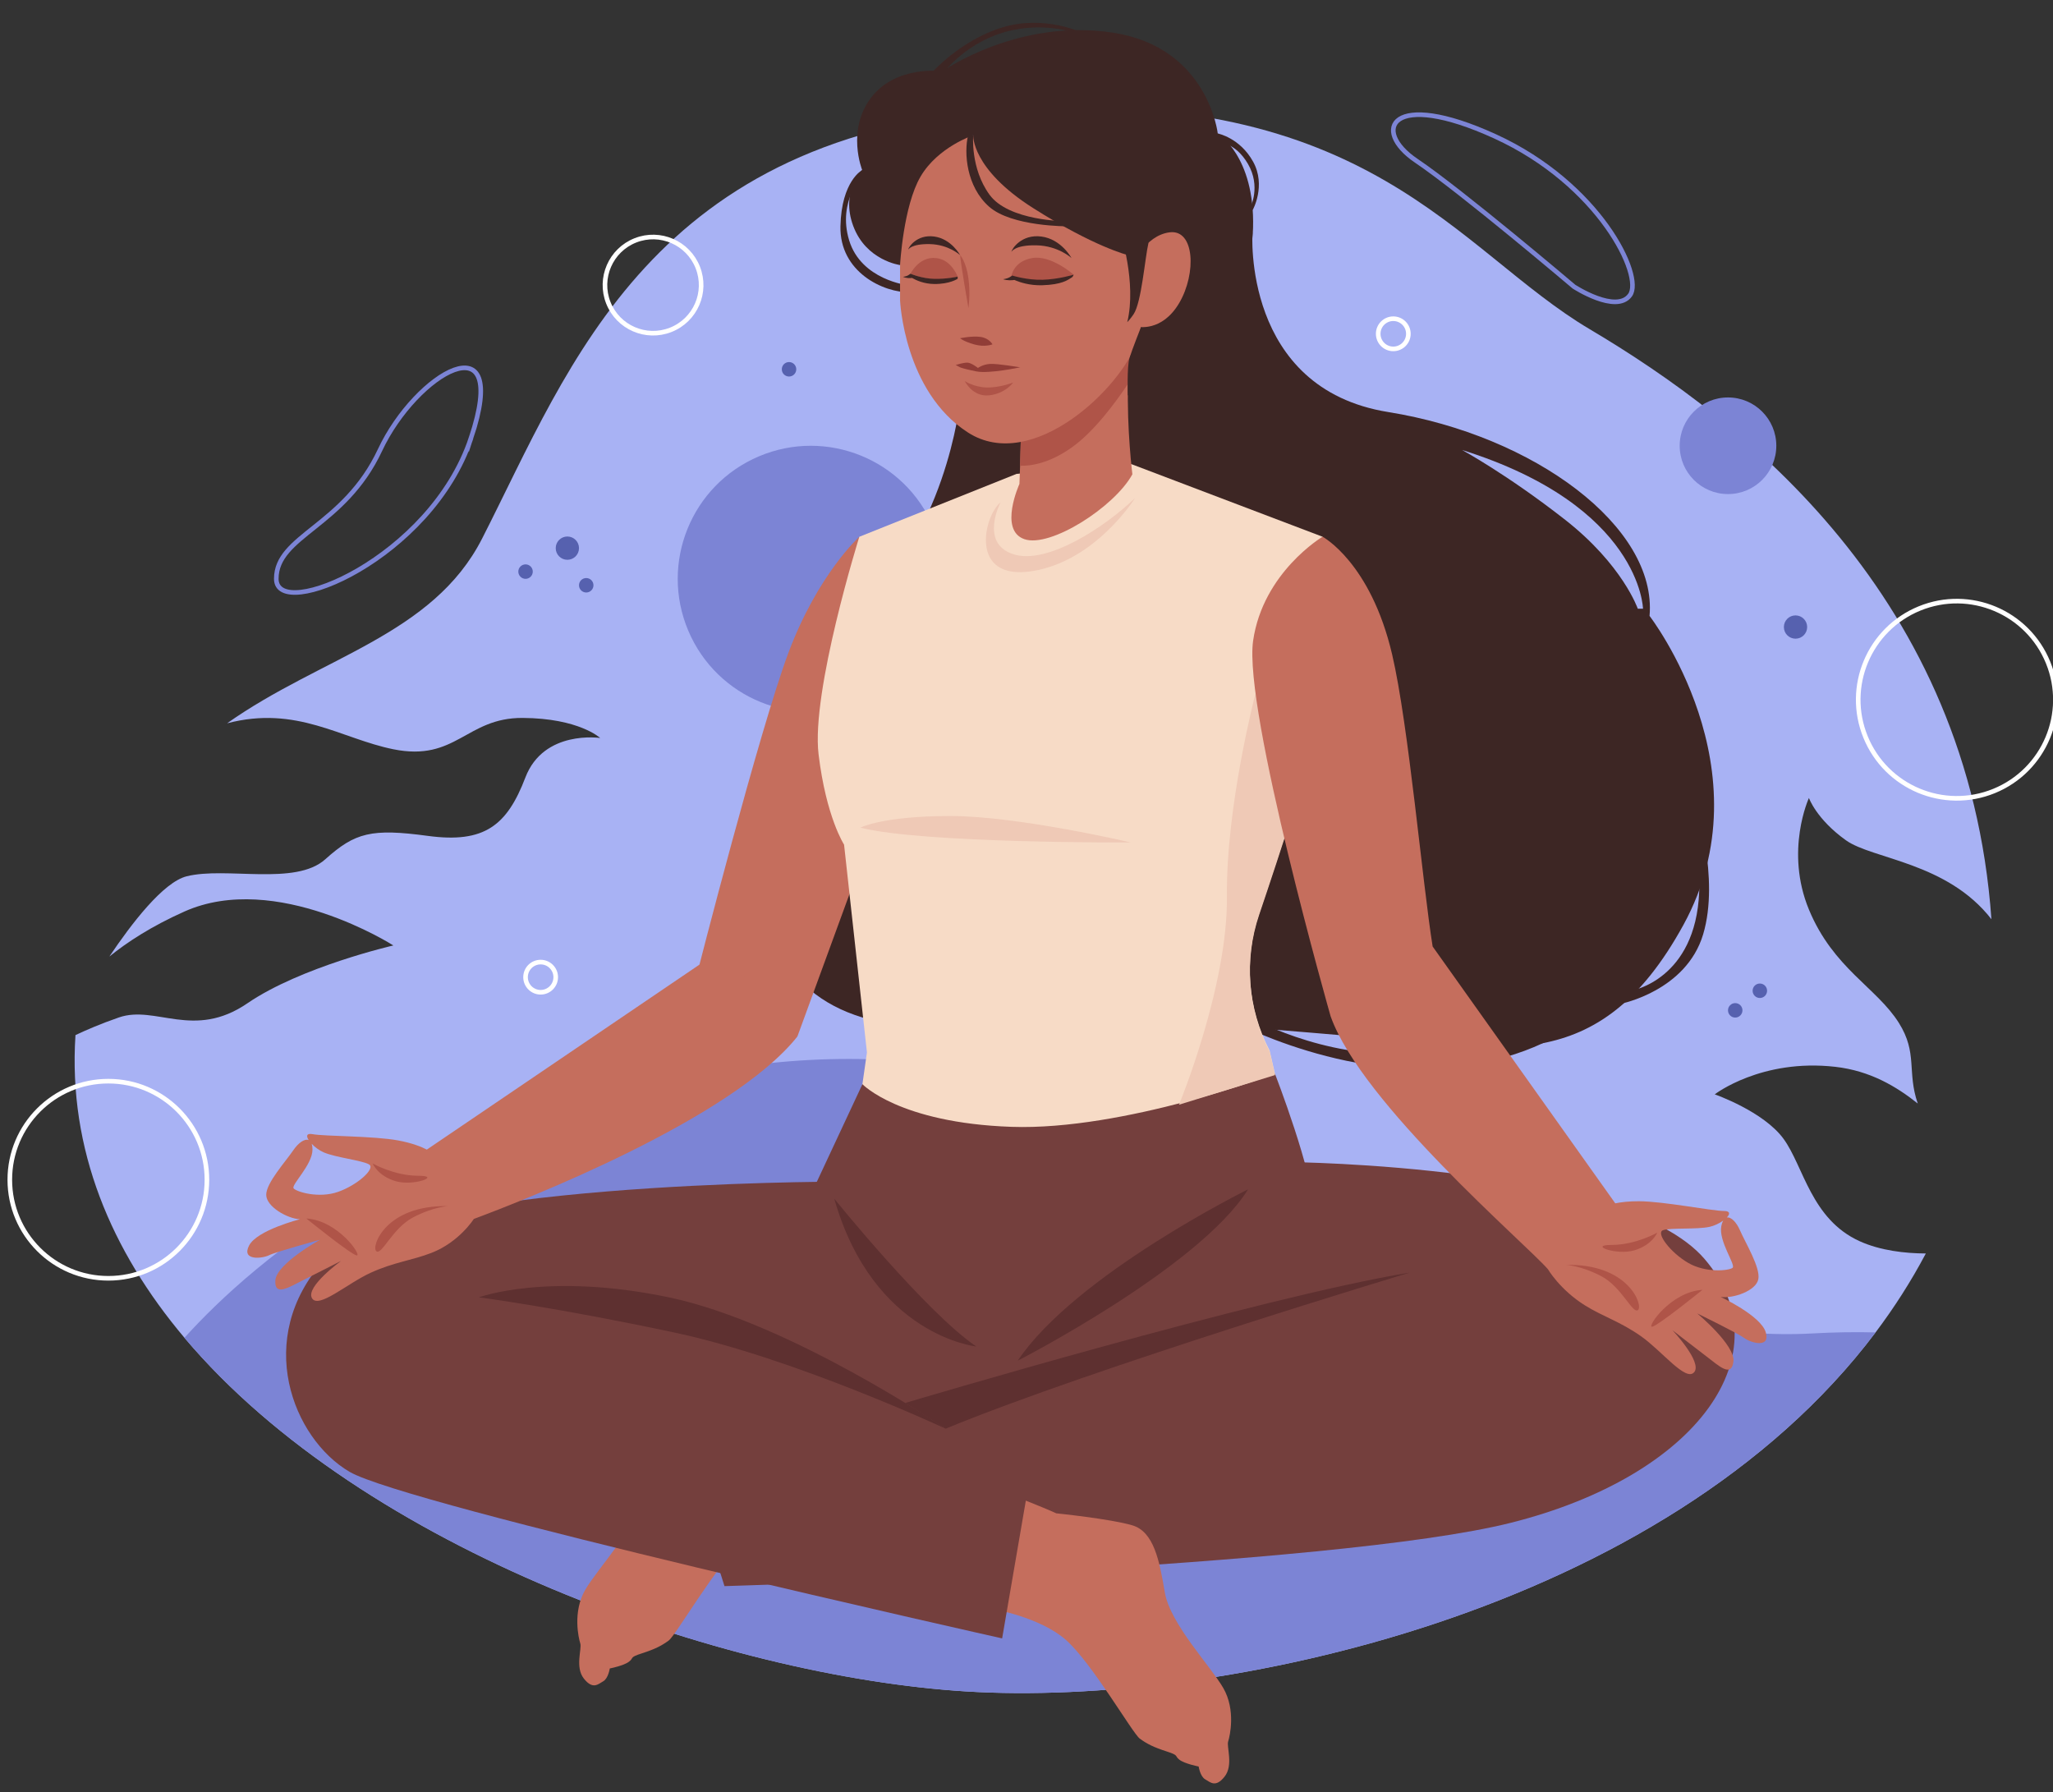 <?xml version="1.0" encoding="UTF-8" standalone="no"?>
<!-- Created with Inkscape (http://www.inkscape.org/) -->

<svg
   width="118mm"
   height="103mm"
   viewBox="0 0 118 103"
   version="1.1"
   id="svg1"
   xml:space="preserve"
   inkscape:version="1.3 (0e150ed6c4, 2023-07-21)"
   sodipodi:docname="launding.svg"
   xmlns:inkscape="http://www.inkscape.org/namespaces/inkscape"
   xmlns:sodipodi="http://sodipodi.sourceforge.net/DTD/sodipodi-0.dtd"
   xmlns="http://www.w3.org/2000/svg"
   xmlns:svg="http://www.w3.org/2000/svg"><rect x="0" y="0" width="118" height="103" fill="#333333" stroke="none"/><sodipodi:namedview
     id="namedview1"
     pagecolor="#ffffff"
     bordercolor="#000000"
     borderopacity="0.25"
     inkscape:showpageshadow="2"
     inkscape:pageopacity="0.0"
     inkscape:pagecheckerboard="0"
     inkscape:deskcolor="#d1d1d1"
     inkscape:document-units="mm"
     inkscape:zoom="0.69219276"
     inkscape:cx="397.28818"
     inkscape:cy="561.25984"
     inkscape:window-width="1920"
     inkscape:window-height="991"
     inkscape:window-x="-9"
     inkscape:window-y="-9"
     inkscape:window-maximized="1"
     inkscape:current-layer="g1" /><defs
     id="defs1" /><g
     inkscape:label="Calque 1"
     inkscape:groupmode="layer"
     id="layer1"><g
       id="g1"
       transform="matrix(0.265,0,0,0.265,48.908,99.173)"><g
         id="OBJECT"
         transform="translate(-348.169,-41.896)">&#10;	<g
   id="g12"
   transform="translate(143.024,-397.288)">&#10;		<path
   style="fill:#a8b2f4"
   d="m 423.951,334.143 c -10.56,-4.769 -12.167,-16.248 -16.529,-22.216 -4.362,-5.969 -14.922,-9.642 -14.922,-9.642 0,0 10.101,-7.805 26.171,-5.969 7.555,0.863 13.231,4.264 17.866,7.958 -2.384,-6.915 0.036,-10.9 -4.092,-17.477 -4.821,-7.682 -14.233,-11.831 -19.514,-24.588 -5.28,-12.757 0,-24.204 0,-24.204 0,0 1.607,4.591 8.035,9.183 5.746,4.104 21.942,4.734 31.547,17.116 C 447.549,194.429 398.97,156.243 365.358,136.324 336.486,119.215 317.844,83.507 239.84,88.671 c -78.004,5.175 -95.37,55.217 -114.697,93.099 -10.699,20.971 -34.889,25.611 -55.291,40.04 15.101,-3.951 24.677,3.336 36.053,5.635 13.634,2.755 15.776,-6.858 28.02,-6.796 12.244,0.062 16.835,4.347 16.835,4.347 0,0 -12.244,-1.837 -16.223,8.571 -3.979,10.407 -8.877,14.316 -21.121,12.668 -12.244,-1.648 -15.788,-0.759 -22.281,5.072 -6.492,5.83 -21.491,1.545 -30.062,3.687 -5.078,1.269 -11.981,10.274 -16.765,17.403 3.865,-3.128 9.157,-6.584 16.286,-9.765 19.896,-8.877 45.31,7.361 45.31,7.361 0,0 -20.037,4.591 -31.669,12.55 -11.632,7.959 -19.896,0.306 -27.855,3.061 -3.986,1.38 -7.204,2.778 -9.424,3.83 -0.002,0.031 -0.005,0.061 -0.007,0.092 -1.596,24.748 7.757,46.721 23.644,65.555 38.9,46.11 116.979,73.429 169.539,76.697 54.97,3.407 151.444,-17.013 197.254,-77.865 4.055,-5.383 7.706,-11.088 10.902,-17.116 -4.579,-0.025 -9.85,-0.628 -14.337,-2.654 z"
   id="path1" />&#10;		&#10;			<circle
   transform="matrix(0.921,-0.389,0.389,0.921,-58.639,91.494)"
   style="fill:#7c84d5"
   cx="196.509"
   cy="190.482"
   id="ellipse1"
   r="28.861" />&#10;		<circle
   style="fill:#7c84d5"
   cx="395.379"
   cy="161.621"
   r="10.478"
   id="circle1" />&#10;		<path
   style="fill:#7c84d5"
   d="M 427.389,353.912 C 381.579,414.764 285.105,435.184 230.135,431.777 177.575,428.509 99.496,401.19 60.596,355.08 75.413,338.656 113.295,305.391 183.2,296.039 c 93.978,-12.577 159.479,62.041 230.498,58.099 4.777,-0.269 9.341,-0.333 13.691,-0.226 z"
   id="path2" />&#10;		<path
   style="fill:none;stroke:#7c84d5;stroke-miterlimit:10"
   d="m 122.753,159.95 c 8.724,-26.171 -11.938,-14.081 -19.743,2.601 -7.805,16.683 -22.498,18.516 -22.498,27.93 0,9.414 33.517,-4.36 42.241,-30.531 z"
   id="path3" />&#10;		<path
   style="fill:none;stroke:#7c84d5;stroke-miterlimit:10"
   d="m 361.967,127.112 c 0,0 -24.335,-20.652 -34.206,-27.31 -9.872,-6.658 -5.51,-15.611 17.103,-5.28 22.613,10.331 32.255,30.279 29.27,34.424 -2.984,4.144 -12.167,-1.834 -12.167,-1.834 z"
   id="path4" />&#10;		<path
   style="fill:#5661af"
   d="m 136.143,188.914 c 0,0.866 -0.702,1.568 -1.568,1.568 -0.866,0 -1.568,-0.702 -1.568,-1.568 0,-0.866 0.702,-1.568 1.568,-1.568 0.866,0 1.568,0.702 1.568,1.568 z"
   id="path5" />&#10;		<path
   style="fill:#5661af"
   d="m 149.305,191.877 c 0,0.866 -0.702,1.568 -1.568,1.568 -0.866,0 -1.568,-0.702 -1.568,-1.568 0,-0.866 0.702,-1.568 1.568,-1.568 0.866,0 1.568,0.702 1.568,1.568 z"
   id="path6" />&#10;		<path
   style="fill:#5661af"
   d="m 193.293,145.036 c 0,0.866 -0.702,1.568 -1.568,1.568 -0.866,0 -1.568,-0.702 -1.568,-1.568 0,-0.866 0.702,-1.568 1.568,-1.568 0.866,0 1.568,0.702 1.568,1.568 z"
   id="path7" />&#10;		<path
   style="fill:#5661af"
   d="m 398.515,284.065 c 0,0.866 -0.702,1.568 -1.568,1.568 -0.866,0 -1.568,-0.702 -1.568,-1.568 0,-0.866 0.702,-1.568 1.568,-1.568 0.866,0 1.568,0.702 1.568,1.568 z"
   id="path8" />&#10;		<path
   style="fill:#5661af"
   d="m 403.855,279.818 c 0,0.866 -0.702,1.568 -1.568,1.568 -0.866,0 -1.568,-0.702 -1.568,-1.568 0,-0.866 0.702,-1.568 1.568,-1.568 0.866,0 1.568,0.702 1.568,1.568 z"
   id="path9" />&#10;		<circle
   style="fill:#5661af"
   cx="143.644"
   cy="183.826"
   r="2.525"
   id="circle9" />&#10;		<circle
   style="fill:#5661af"
   cx="410.024"
   cy="200.937"
   r="2.525"
   id="circle10" />&#10;		<path
   style="fill:none;stroke:#ffffff;stroke-miterlimit:10"
   d="m 141.119,276.872 c 0,1.807 -1.465,3.272 -3.272,3.272 -1.807,0 -3.272,-1.465 -3.272,-3.272 0,-1.807 1.465,-3.272 3.272,-3.272 1.807,10e-4 3.272,1.465 3.272,3.272 z"
   id="path10" />&#10;		<path
   style="fill:none;stroke:#ffffff;stroke-miterlimit:10"
   d="m 326.054,137.34 c 0,1.807 -1.465,3.272 -3.272,3.272 -1.807,0 -3.272,-1.465 -3.272,-3.272 0,-1.807 1.465,-3.272 3.272,-3.272 1.807,0 3.272,1.465 3.272,3.272 z"
   id="path11" />&#10;		&#10;			<circle
   transform="matrix(0.93,-0.367,0.367,0.93,-35.221,68.335)"
   style="fill:none;stroke:#ffffff;stroke-miterlimit:10"
   cx="162.247"
   cy="126.87"
   id="ellipse11"
   r="10.432" />&#10;		&#10;			<circle
   transform="matrix(0.926,-0.378,0.378,0.926,-48.929,184.124)"
   style="fill:none;stroke:#ffffff;stroke-miterlimit:10"
   cx="444.91"
   cy="216.794"
   id="ellipse12"
   r="21.376" />&#10;		<circle
   style="fill:none;stroke:#ffffff;stroke-miterlimit:10"
   cx="44.09"
   cy="320.803"
   r="21.376"
   id="circle12" />&#10;	</g>&#10;	<g
   id="g56"
   transform="translate(144.468,-398.733)">&#10;		<path
   style="fill:#3d2624"
   d="m 206.147,103.275 c 0,0 -4.503,2.337 -4.716,12.198 -0.213,9.861 9.234,14.43 15.191,14.324 l -0.522,-1.538 c 0,0 -10.146,-1.119 -12.779,-9.727 -2.634,-8.608 3.105,-14.453 3.105,-14.453 z"
   id="path12" />&#10;		<path
   style="fill:#3d2624"
   d="m 370.179,275.351 c 0,0 -2.061,15.586 -29.4,21.537 -27.339,5.951 -55.536,-9.635 -55.536,-9.635 l 4.601,-0.456 c 0,0 15.944,9.241 35.073,8.108 19.129,-1.134 29.962,-12.752 29.962,-12.752 z"
   id="path13" />&#10;		<path
   style="fill:#3d2624"
   d="m 376.919,199.97 c 1.7,-19.27 -24.938,-39.107 -56.677,-44.215 -31.739,-5.108 -29.448,-38.959 -29.448,-38.959 l -63.41,36.486 c 0,0 -2.927,30.252 -24.062,47.255 -21.135,17.003 -24.773,57.244 -14.855,73.114 9.918,15.87 27.488,17.003 54.835,15.303 27.347,-1.7 40.023,-0.281 70.422,2.267 30.399,2.548 52.074,9.456 70.534,-24.23 18.46,-33.685 -7.339,-67.021 -7.339,-67.021 z m -2.551,-1.559 c 0,0 -3.259,-9.493 -15.728,-19.27 -12.469,-9.777 -22.388,-15.161 -22.388,-15.161 38.824,12.186 39.249,34.432 39.249,34.432 h -1.133 z"
   id="path14" />&#10;		<path
   style="fill:#c56e5d"
   d="m 205.527,182.798 c 0,0 -8.984,8.104 -15.36,25.107 -6.376,17.003 -19.837,69.713 -19.837,69.713 l 21.76,13.568 21.031,-57.493 z"
   id="path15" />&#10;		<path
   style="fill:#f7dbc6"
   d="m 292.229,264.541 c -3.31,9.792 -2.496,20.505 2.282,29.676 l 1.168,5.046 v 0.011 l 3.203,13.788 c -21.92,19.027 -52.367,25.444 -71.094,21.309 -18.738,-4.135 -23.505,-19.466 -23.505,-19.466 l 2.893,-20.259 -4.96,-45.071 c 0,0 -3.878,-5.924 -5.528,-19.563 -1.661,-13.649 8.838,-47.214 8.838,-47.214 l 34.111,-13.638 24.876,-2.121 41.493,15.759 5.367,13.445 c -0.193,7.435 -5.667,26.558 -11.388,44.632 -2.71,8.582 -5.474,16.928 -7.756,23.666 z"
   id="path16" />&#10;		<path
   style="fill:#c56e5d"
   d="m 264.749,169.256 c -3.898,7.1 -17.813,16.013 -23.432,14.064 -5.619,-1.949 -1.065,-11.973 -1.065,-11.973 0.052,-1.423 0.104,-2.735 0.143,-3.943 0.26,-8.016 0.208,-11.401 0.208,-11.401 l 24.146,-15.981 c -0.565,2.917 -0.845,6.249 -0.942,9.601 -0.292,9.752 0.942,19.633 0.942,19.633 z"
   id="path17" />&#10;		<path
   style="fill:#af5448"
   d="m 264.749,140.023 c -0.565,2.917 -0.845,6.249 -0.942,9.601 -2.767,4.151 -7.38,10.374 -12.174,13.785 -4.95,3.527 -9.004,4.06 -11.238,3.995 0.26,-8.016 0.208,-11.401 0.208,-11.401 z"
   id="path18" />&#10;		<path
   style="fill:#c56e5d"
   d="m 214.36,131.533 c 0,0 0.835,19.767 14.756,28.676 13.921,8.909 33.409,-9.744 36.75,-20.045 3.341,-10.301 2.227,-32.574 2.227,-32.574 0,0 -18.375,-12.25 -32.295,-12.25 -13.92,0 -21.438,6.96 -21.438,6.96 0,0 0,18.932 0,29.233 z"
   id="path19" />&#10;		<path
   style="fill:#3d2624"
   d="m 230.225,95.729 c 0,0 -0.414,7.267 12.95,15.758 13.364,8.491 20.61,10.231 20.61,10.231 l 2.83,15.611 c 0,0 -1.944,4.899 -2.488,6.68 -0.594,1.944 -0.362,8.125 -0.362,8.125 0,0 11.288,-1.673 15.185,-12.112 0,0 11.554,-8.629 11.971,-24.22 0.418,-15.591 -7.656,-20.463 -7.656,-20.463 0,0 -2.078,-18.653 -22.685,-21.855 -20.607,-3.202 -37.033,8.352 -37.033,8.352 0,0 -10.023,-1.392 -15.452,5.707 -5.429,7.099 -1.949,15.73 -1.949,15.73 0,0 -4.733,4.594 -1.949,12.111 2.784,7.517 10.162,8.491 10.162,8.491 0,0 0.696,-12.807 4.455,-19.21 3.759,-6.402 11.411,-8.936 11.411,-8.936 z"
   id="path20" />&#10;		<path
   style="fill:#c56e5d"
   d="m 264.752,124.016 c 0,0 2.645,-6.543 8.074,-7.239 5.429,-0.696 5.847,8.909 2.088,15.313 -3.759,6.403 -9.048,5.151 -9.048,5.151 z"
   id="path21" />&#10;		<path
   style="fill:#3d2624"
   d="m 262.107,116.742 c 0,0 3.619,10.894 1.531,19.524 0,0 0.587,-0.579 1.354,-1.697 1.747,-2.545 2.474,-12.223 3.257,-15.541 z"
   id="path22" />&#10;		<path
   style="fill:#3d2624"
   d="m 223.269,82.812 c 0,0 4.547,-6.589 13.178,-9.28 8.631,-2.691 15.869,0 15.869,0 l 1.392,-0.093 c 0,0 -8.074,-3.877 -17.169,-1.103 -9.095,2.774 -15.405,9.92 -15.405,9.92 z"
   id="path23" />&#10;		<path
   style="fill:#3d2624"
   d="m 283.266,95.34 c 0,0 4.811,0.928 7.672,6.125 2.861,5.197 -0.092,10.473 -0.092,10.473 l -0.48,-0.636 c 0,0 2.302,-4.478 -0.557,-9.373 -2.859,-4.895 -6.543,-4.64 -6.543,-4.64 z"
   id="path24" />&#10;		<path
   style="fill:#3d2624"
   d="m 216.1,120.566 c 0,0 0.577,-1.318 4.695,-1.235 4.118,0.082 6.589,2.388 6.589,2.388 0,0 -1.894,-3.541 -5.642,-4.036 -3.748,-0.494 -5.56,2.307 -5.642,2.883 z"
   id="path25" />&#10;		<path
   style="fill:#3d2624"
   d="m 230.225,95.729 c 0,0 -0.646,7.128 3.53,12.882 4.176,5.754 16.519,5.754 16.519,5.754 l 0.495,1.107 c 0,0 -12.188,0.099 -17.107,-4.263 -4.919,-4.362 -5.475,-11.657 -4.547,-15.48 z"
   id="path26" />&#10;		<path
   style="fill:#3d2624"
   d="m 238.51,121.022 c 0,0 0.666,-1.522 5.422,-1.427 4.756,0.095 7.609,2.758 7.609,2.758 0,0 -2.188,-4.09 -6.515,-4.661 -4.328,-0.57 -6.421,2.664 -6.516,3.33 z"
   id="path27" />&#10;		<path
   style="fill:#913d37"
   d="m 227.383,139.746 c 0,0 0.626,0.626 2.993,1.322 2.367,0.696 4.037,0 4.037,0 0,0 -0.714,-1.322 -2.55,-1.601 -1.835,-0.278 -4.48,0.279 -4.48,0.279 z"
   id="path28" />&#10;		<path
   style="fill:#af5448"
   d="m 227.383,121.719 c 0,0 1.315,1.392 1.802,5.011 0.487,3.619 0,6.473 0,6.473 0,0 -1.655,-9.465 -1.802,-11.484 z"
   id="path29" />&#10;		<path
   style="fill:#af5448"
   d="m 216.622,125.756 c 0,0 2.019,0.87 4.559,1.148 2.54,0.278 5.673,-0.522 5.673,-0.522 0,0 -1.166,-3.133 -3.863,-3.863 -4.246,-1.148 -6.369,3.237 -6.369,3.237 z"
   id="path30" />&#10;		<path
   style="fill:#af5448"
   d="m 238.51,126.269 c 0,0 0.419,-3.212 4.526,-3.915 4.106,-0.704 8.979,3.612 8.979,3.612 0,0 -8.076,3.852 -13.505,0.303 z"
   id="path31" />&#10;		<path
   style="fill:#3d2624"
   d="m 221.854,126.87 c -2.738,-0.046 -5.232,-1.114 -5.232,-1.114 l -0.522,0.348 c -0.34,0.227 -1.102,0.325 -1.102,0.325 0.736,0.321 1.499,0.302 1.965,0.245 0.948,0.542 2.626,1.281 4.775,1.31 3.411,0.046 5.116,-1.137 5.116,-1.137 v -0.464 c 0,-10e-4 -2.262,0.533 -5,0.487 z"
   id="path32" />&#10;		<path
   style="fill:#3d2624"
   d="m 252.015,125.965 c 0,0 -3.305,1.005 -6.727,1.099 -3.423,0.093 -6.587,-0.913 -6.587,-0.913 l -0.637,0.397 c -0.415,0.258 -1.363,0.402 -1.363,0.402 0.934,0.303 1.886,0.244 2.466,0.158 1.209,0.527 3.338,1.225 6.024,1.145 4.264,-0.127 5.579,-1.14 6.505,-1.748 0.131,-0.087 0.319,-0.54 0.319,-0.54 z"
   id="path33" />&#10;		<path
   style="fill:#913d37"
   d="m 227.383,146.057 c 0,0 0.704,0.325 3.515,0.882 2.811,0.557 9.497,-0.882 9.497,-0.882 0,0 -4.934,-0.835 -6.506,-0.742 -1.572,0.093 -2.639,0.872 -2.639,0.872 0,0 -1.438,-1.151 -2.32,-1.151 -0.882,0 -2.506,0.51 -2.506,0.51 z"
   id="path34" />&#10;		<path
   style="fill:#af5448"
   d="m 228.393,149.033 c 0,0 1.914,1.299 4.698,1.392 2.784,0.093 5.8,-1.067 5.8,-1.067 0,0 -1.676,2.406 -5.249,2.777 -3.573,0.371 -5.249,-3.102 -5.249,-3.102 z"
   id="path35" />&#10;		<path
   style="fill:#743f3d"
   d="m 194.215,327.177 11.983,-25.65 c 0,0 7.967,8.397 32.312,9.248 24.345,0.85 57.169,-11.499 57.169,-11.499 0,0 8.408,21.701 8.408,29.777 0,8.077 -48.034,39.958 -48.034,39.958 l -28.481,-2.125 z"
   id="path36" />&#10;		<path
   style="fill:#c56e5d"
   d="m 192.85,369.011 c 0,0 -7.869,3.063 -10.565,4.319 0,0 -11.756,1.204 -16.475,2.595 -4.719,1.391 -5.911,7.718 -7.068,14.55 -1.158,6.832 -9.96,15.999 -12.691,20.755 -2.731,4.756 -1.427,10.407 -1.05,11.578 0.377,1.17 -1.18,5.16 0.779,7.63 1.958,2.47 3.099,1.198 4.194,0.587 1.095,-0.611 1.428,-2.785 1.428,-2.785 0,0 3.039,-0.592 4.176,-1.475 1.137,-0.883 -0.03,-0.895 2.779,-1.8 2.809,-0.905 4.255,-1.629 5.822,-2.78 1.567,-1.151 10.432,-16.539 16.082,-21.459 5.649,-4.921 15.82,-6.647 15.82,-6.647 z"
   id="path37" />&#10;		<path
   style="fill:#743f3d"
   d="m 346.877,396.639 c -19.192,4.84 -60.87,8.242 -98.223,10.454 -38.484,2.281 -72.376,3.293 -72.376,3.293 l -5.703,-18.101 -5.058,-16.048 111.861,-22.178 c 0,0 -3.045,-23.16 21.325,-35.637 0,0 72.544,0.575 90.12,20.978 17.565,20.402 -1.419,47.043 -41.946,57.239 z"
   id="path38" />&#10;		<path
   style="fill:#c56e5d"
   d="m 237.675,390.276 c 0,0 7.869,3.063 10.564,4.319 0,0 11.756,1.204 16.475,2.595 4.719,1.391 5.911,7.718 7.068,14.55 1.158,6.832 9.96,15.999 12.691,20.755 2.731,4.756 1.427,10.407 1.05,11.578 -0.377,1.17 1.18,5.16 -0.779,7.63 -1.958,2.47 -3.099,1.198 -4.194,0.587 -1.095,-0.611 -1.428,-2.785 -1.428,-2.785 0,0 -3.039,-0.592 -4.176,-1.475 -1.137,-0.883 0.03,-0.895 -2.779,-1.8 -2.809,-0.905 -4.255,-1.629 -5.822,-2.78 -1.567,-1.151 -10.432,-16.539 -16.082,-21.459 -5.649,-4.921 -15.82,-6.647 -15.82,-6.647 z"
   id="path39" />&#10;		<path
   style="fill:#743f3d"
   d="m 200.368,322.677 c 0,0 -95.643,0 -110.946,17.003 -15.303,17.003 -6.801,38.682 5.526,45.909 12.327,7.226 141.552,36.132 141.552,36.132 l 6.801,-39.533 -19.065,-5.951 10.208,-13.668 z"
   id="path40" />&#10;		<path
   style="fill:#5e3030"
   d="m 200.085,326.361 c 0,0 19.959,24.71 30.808,32.05 0,0 -22.306,-2.295 -30.808,-32.05 z"
   id="path41" />&#10;		<path
   style="fill:#5e3030"
   d="m 123.004,347.757 c 0,0 16.578,2.125 42.508,7.651 25.93,5.526 58.725,20.829 58.725,20.829 0,0 -33.643,-22.954 -59.999,-28.48 -26.356,-5.527 -41.234,0 -41.234,0 z"
   id="path42" />&#10;		<path
   style="fill:#5e3030"
   d="m 215.489,370.659 c 0,0 77.122,-23.017 109.428,-28.273 0,0 -68.31,20.532 -100.68,33.851 z"
   id="path43" />&#10;		<path
   style="fill:#5e3030"
   d="m 289.844,324.33 c 0,0 -37.388,18.455 -49.971,37.165 0,0 39.411,-20.208 49.971,-37.165 z"
   id="path44" />&#10;		<path
   style="fill:#c56e5d"
   d="m 192.09,291.186 c 0,0 -6.35,-15.449 -21.241,-15.589 l -59.128,40.115 c -1.14,-0.591 -3.139,-1.413 -6.226,-1.987 -5.326,-0.991 -15.853,-0.867 -18.578,-1.362 -1.314,-0.239 -1.388,0.417 -0.826,1.284 -0.868,-0.36 -2.251,0.609 -3.318,2.184 -1.678,2.477 -5.889,7.093 -5.889,9.677 0,2.584 4.583,5.185 7.307,5.309 0,0 -9.289,2.353 -11.023,5.697 -1.734,3.344 2.849,2.849 4.335,2.105 1.486,-0.743 11.023,-3.344 11.023,-3.344 0,0 -9.413,5.202 -9.661,8.794 -0.248,3.592 2.972,1.486 5.945,0 2.973,-1.486 8.298,-4.211 8.298,-4.211 0,0 -7.679,5.573 -6.317,8.05 1.362,2.477 7.679,-3.179 12.757,-5.491 5.078,-2.312 8.916,-2.652 13.201,-4.317 5.996,-2.329 9.159,-7.346 9.16,-7.347 10.569,-3.932 55.844,-21.536 70.181,-39.567 z m -99.599,33.685 c -4.211,1.486 -9.042,0 -9.661,-0.743 -0.619,-0.743 4.087,-5.078 4.087,-8.422 0,-0.523 -0.066,-0.928 -0.174,-1.25 0.692,0.723 1.664,1.452 2.641,1.869 2.611,1.115 8.308,1.727 9.795,2.597 1.486,0.871 -2.477,4.463 -6.688,5.949 z"
   id="path45" />&#10;		<path
   style="fill:#3d2624"
   d="m 386.837,240.353 c 0,0 5.384,16.442 1.7,28.696 -3.684,12.253 -17.783,15.017 -17.783,15.017 l 2.267,-2.834 c 0,0 13.886,-2.338 14.665,-21.396 0.694,-16.931 -0.849,-19.483 -0.849,-19.483 z"
   id="path46" />&#10;		<path
   style="fill:#af5448"
   d="m 99.974,318.727 c 0,0 4.675,2.657 9.882,2.657 5.207,0 -1.062,2.338 -4.941,1.169 -3.879,-1.169 -4.941,-3.826 -4.941,-3.826 z"
   id="path47" />&#10;		<path
   style="fill:#af5448"
   d="m 116.379,327.975 c 0,0 -3.188,0.106 -7.651,2.444 -4.463,2.338 -6.801,8.289 -7.97,7.333 -1.169,-0.956 2.019,-10.096 15.621,-9.777 z"
   id="path48" />&#10;		<path
   style="fill:#af5448"
   d="m 85.585,330.656 c 0,0 9.769,7.9 10.938,8.006 1.169,0.106 -4.031,-7.581 -10.938,-8.006 z"
   id="path49" />&#10;		<path
   style="fill:#efc9b6"
   d="m 205.742,245.888 c 0,0 4.821,-2.525 19.514,-2.525 14.693,0 39.148,5.739 39.148,5.739 0,0 -45.118,0.23 -58.662,-3.214 z"
   id="path50" />&#10;		<path
   style="fill:#efc9b6"
   d="m 294.523,294.487 1.168,5.046 v 0.011 l -20.827,6.428 c 0,0 10.595,-25.605 10.392,-45.2 -0.204,-19.595 6.192,-43.978 6.192,-43.978 l 8.549,24.351 c -2.71,8.581 -5.475,16.927 -7.757,23.666 -3.309,9.792 -2.495,20.505 2.283,29.676 z"
   id="path51" />&#10;		<path
   style="fill:#c56e5d"
   d="m 402.118,355.317 c -1.082,-3.608 -9.771,-7.649 -9.771,-7.649 2.7,0.385 7.687,-1.318 8.167,-3.857 0.481,-2.539 -2.798,-7.858 -3.986,-10.604 -0.755,-1.746 -1.934,-2.955 -2.854,-2.763 0.713,-0.746 0.763,-1.405 -0.572,-1.415 -2.769,-0.02 -13.09,-2.1 -18.507,-2.118 -2.184,-0.007 -3.868,0.203 -5.11,0.455 l -39.61,-55.699 c -2.19,-13.613 -5.212,-48.071 -8.785,-63.337 -4.676,-19.979 -15.088,-25.533 -15.088,-25.533 0,0 -12.912,7.679 -15.065,22.557 -2.153,14.878 16.809,81.443 16.809,81.443 6.734,18.937 42.195,49.2 47.132,54.854 v 0 c 0,0 2.595,4.456 8.053,7.86 3.901,2.433 7.609,3.482 12.168,6.698 4.559,3.216 9.713,9.949 11.513,7.768 1.8,-2.18 -4.708,-9.085 -4.708,-9.085 0,0 4.726,3.668 7.37,5.681 2.644,2.013 5.416,4.681 5.841,1.106 0.425,-3.575 -7.856,-10.437 -7.856,-10.437 0,0 8.886,4.33 10.208,5.336 1.322,1.008 5.732,2.347 4.651,-1.261 z M 385.3,340.283 c -3.861,-2.244 -7.087,-6.51 -5.465,-7.089 1.622,-0.579 7.334,-0.12 10.107,-0.73 1.037,-0.228 2.128,-0.763 2.943,-1.345 -0.166,0.296 -0.306,0.682 -0.404,1.195 -0.622,3.286 3.196,8.421 2.449,9.036 -0.746,0.615 -5.769,1.177 -9.63,-1.067 z"
   id="path52" />&#10;		<path
   style="fill:#af5448"
   d="m 378.583,333.729 c 0,0 -4.675,2.657 -9.882,2.657 -5.207,0 1.062,2.338 4.941,1.169 3.879,-1.169 4.941,-3.826 4.941,-3.826 z"
   id="path53" />&#10;		<path
   style="fill:#af5448"
   d="m 358.798,340.722 c 0,0 3.188,0.106 7.652,2.444 4.463,2.338 6.801,8.289 7.97,7.333 1.168,-0.957 -2.02,-10.096 -15.622,-9.777 z"
   id="path54" />&#10;		<path
   style="fill:#af5448"
   d="m 388.396,346.127 c 0,0 -9.769,7.899 -10.938,8.006 -1.169,0.106 4.03,-7.581 10.938,-8.006 z"
   id="path55" />&#10;		<path
   style="fill:#efc9b6"
   d="m 236.161,175.331 c 0,0 -4.642,8.839 2.73,11.249 7.372,2.411 19.998,-5.969 26.426,-12.167 0,0 -8.494,13.66 -22.269,15.84 -13.774,2.181 -10.579,-11.915 -6.887,-14.922 z"
   id="path56" />&#10;	</g>&#10;</g></g></g></svg>
